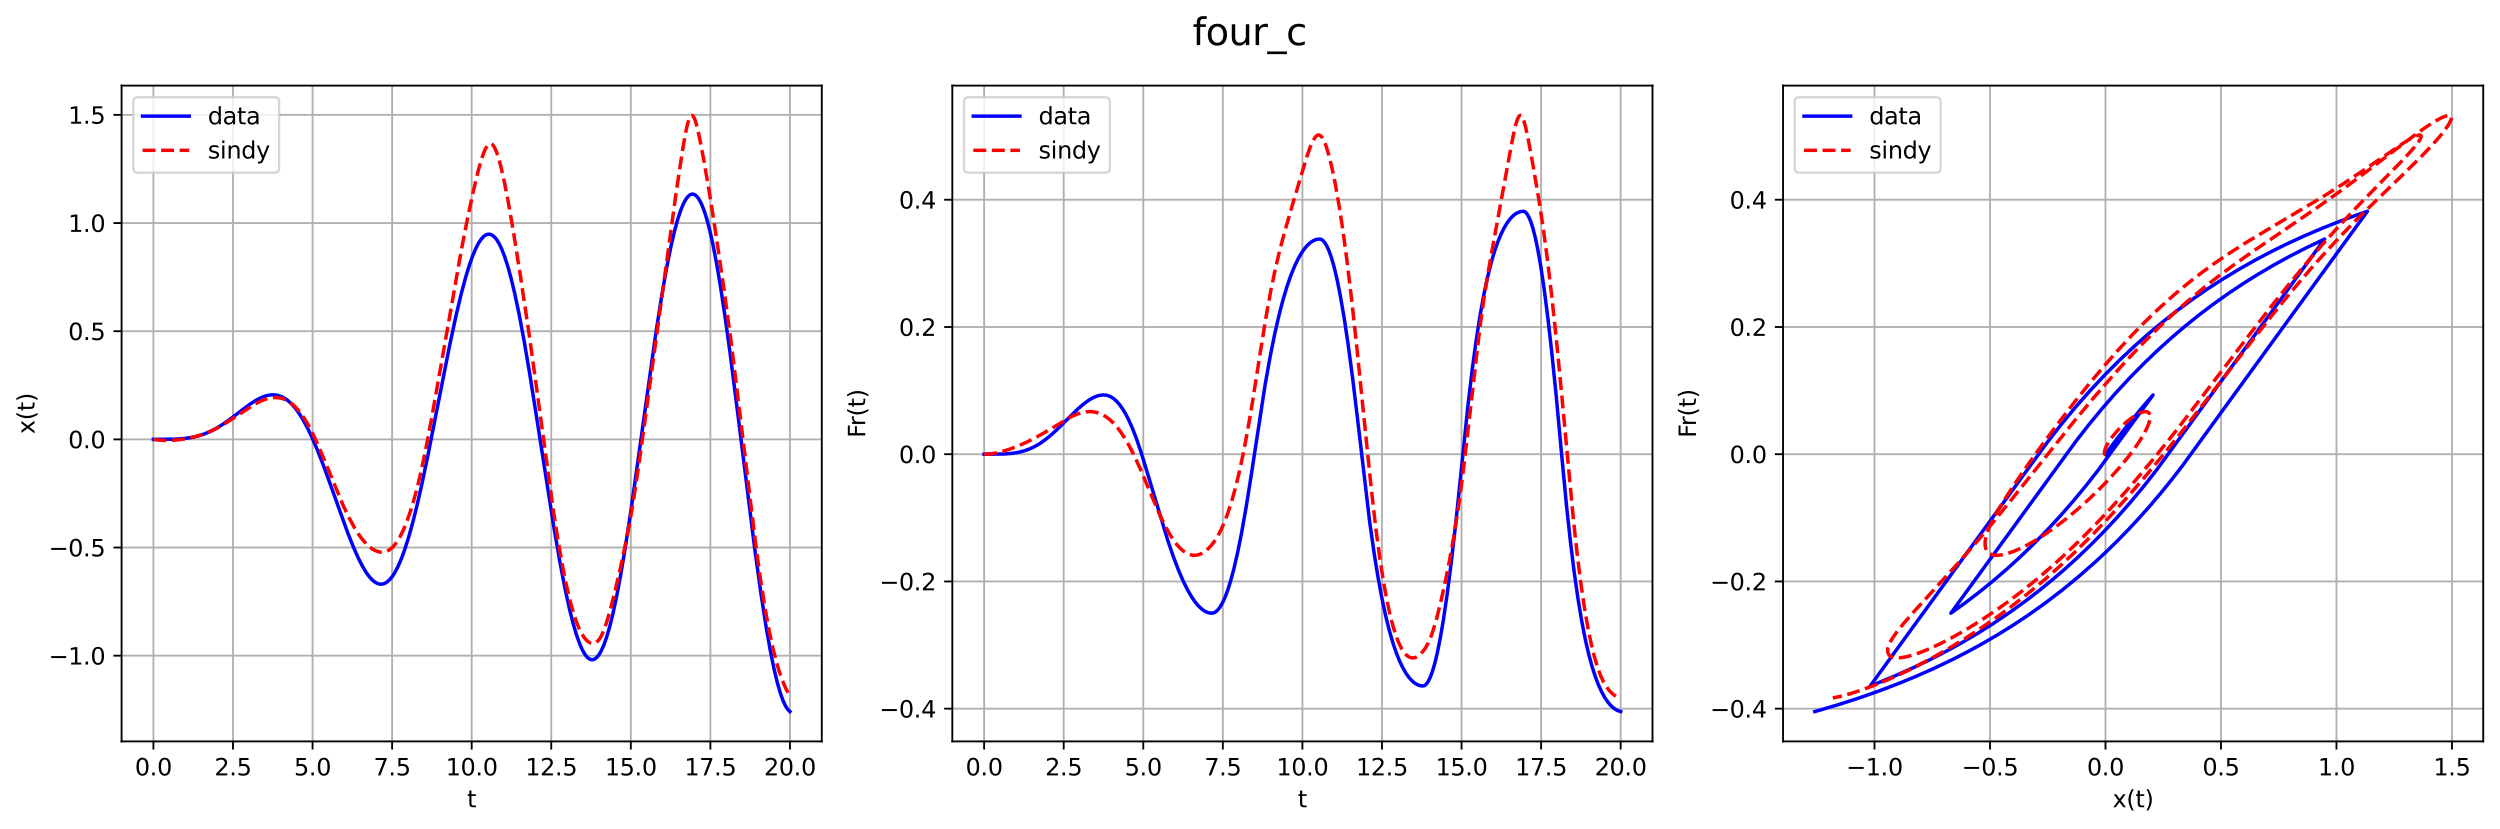 <?xml version="1.0" encoding="utf-8" standalone="no"?>
<!DOCTYPE svg PUBLIC "-//W3C//DTD SVG 1.1//EN"
  "http://www.w3.org/Graphics/SVG/1.1/DTD/svg11.dtd">
<svg xmlns:xlink="http://www.w3.org/1999/xlink" width="1072.471pt" height="355.596pt" viewBox="0 0 1072.471 355.596" xmlns="http://www.w3.org/2000/svg" version="1.1">
 <defs>
  <style type="text/css">*{stroke-linejoin: round; stroke-linecap: butt}</style>
 </defs>
 <g id="figure_1">
  <g id="patch_1">
   <path d="M 0 355.596 
L 1072.471 355.596 
L 1072.471 0 
L 0 0 
z
" style="fill: #ffffff"/>
  </g>
  <g id="axes_1">
   <g id="patch_2">
    <path d="M 52.161 318.04 
L 352.531 318.04 
L 352.531 36.72 
L 52.161 36.72 
z
" style="fill: #ffffff"/>
   </g>
   <g id="matplotlib.axis_1">
    <g id="xtick_1">
     <g id="line2d_1">
      <path d="M 65.814 318.04 
L 65.814 36.72 
" clip-path="url(#p0a507fe7db)" style="fill: none; stroke: #b0b0b0; stroke-width: 0.8; stroke-linecap: square"/>
     </g>
     <g id="line2d_2">
      <defs>
       <path id="md8ab8ceea0" d="M 0 0 
L 0 3.5 
" style="stroke: #000000; stroke-width: 0.8"/>
      </defs>
      <g>
       <use xlink:href="#md8ab8ceea0" x="65.814" y="318.04" style="stroke: #000000; stroke-width: 0.8"/>
      </g>
     </g>
     <g id="text_1">
      <!-- 0.0 -->
      <g transform="translate(57.863 332.638) scale(0.1 -0.1)">
       <defs>
        <path id="DejaVuSans-30" d="M 2034 4250 
Q 1547 4250 1301 3770 
Q 1056 3291 1056 2328 
Q 1056 1369 1301 889 
Q 1547 409 2034 409 
Q 2525 409 2770 889 
Q 3016 1369 3016 2328 
Q 3016 3291 2770 3770 
Q 2525 4250 2034 4250 
z
M 2034 4750 
Q 2819 4750 3233 4129 
Q 3647 3509 3647 2328 
Q 3647 1150 3233 529 
Q 2819 -91 2034 -91 
Q 1250 -91 836 529 
Q 422 1150 422 2328 
Q 422 3509 836 4129 
Q 1250 4750 2034 4750 
z
" transform="scale(0.016)"/>
        <path id="DejaVuSans-2e" d="M 684 794 
L 1344 794 
L 1344 0 
L 684 0 
L 684 794 
z
" transform="scale(0.016)"/>
       </defs>
       <use xlink:href="#DejaVuSans-30"/>
       <use xlink:href="#DejaVuSans-2e" x="63.623"/>
       <use xlink:href="#DejaVuSans-30" x="95.41"/>
      </g>
     </g>
    </g>
    <g id="xtick_2">
     <g id="line2d_3">
      <path d="M 99.947 318.04 
L 99.947 36.72 
" clip-path="url(#p0a507fe7db)" style="fill: none; stroke: #b0b0b0; stroke-width: 0.8; stroke-linecap: square"/>
     </g>
     <g id="line2d_4">
      <g>
       <use xlink:href="#md8ab8ceea0" x="99.947" y="318.04" style="stroke: #000000; stroke-width: 0.8"/>
      </g>
     </g>
     <g id="text_2">
      <!-- 2.5 -->
      <g transform="translate(91.996 332.638) scale(0.1 -0.1)">
       <defs>
        <path id="DejaVuSans-32" d="M 1228 531 
L 3431 531 
L 3431 0 
L 469 0 
L 469 531 
Q 828 903 1448 1529 
Q 2069 2156 2228 2338 
Q 2531 2678 2651 2914 
Q 2772 3150 2772 3378 
Q 2772 3750 2511 3984 
Q 2250 4219 1831 4219 
Q 1534 4219 1204 4116 
Q 875 4013 500 3803 
L 500 4441 
Q 881 4594 1212 4672 
Q 1544 4750 1819 4750 
Q 2544 4750 2975 4387 
Q 3406 4025 3406 3419 
Q 3406 3131 3298 2873 
Q 3191 2616 2906 2266 
Q 2828 2175 2409 1742 
Q 1991 1309 1228 531 
z
" transform="scale(0.016)"/>
        <path id="DejaVuSans-35" d="M 691 4666 
L 3169 4666 
L 3169 4134 
L 1269 4134 
L 1269 2991 
Q 1406 3038 1543 3061 
Q 1681 3084 1819 3084 
Q 2600 3084 3056 2656 
Q 3513 2228 3513 1497 
Q 3513 744 3044 326 
Q 2575 -91 1722 -91 
Q 1428 -91 1123 -41 
Q 819 9 494 109 
L 494 744 
Q 775 591 1075 516 
Q 1375 441 1709 441 
Q 2250 441 2565 725 
Q 2881 1009 2881 1497 
Q 2881 1984 2565 2268 
Q 2250 2553 1709 2553 
Q 1456 2553 1204 2497 
Q 953 2441 691 2322 
L 691 4666 
z
" transform="scale(0.016)"/>
       </defs>
       <use xlink:href="#DejaVuSans-32"/>
       <use xlink:href="#DejaVuSans-2e" x="63.623"/>
       <use xlink:href="#DejaVuSans-35" x="95.41"/>
      </g>
     </g>
    </g>
    <g id="xtick_3">
     <g id="line2d_5">
      <path d="M 134.08 318.04 
L 134.08 36.72 
" clip-path="url(#p0a507fe7db)" style="fill: none; stroke: #b0b0b0; stroke-width: 0.8; stroke-linecap: square"/>
     </g>
     <g id="line2d_6">
      <g>
       <use xlink:href="#md8ab8ceea0" x="134.08" y="318.04" style="stroke: #000000; stroke-width: 0.8"/>
      </g>
     </g>
     <g id="text_3">
      <!-- 5.0 -->
      <g transform="translate(126.128 332.638) scale(0.1 -0.1)">
       <use xlink:href="#DejaVuSans-35"/>
       <use xlink:href="#DejaVuSans-2e" x="63.623"/>
       <use xlink:href="#DejaVuSans-30" x="95.41"/>
      </g>
     </g>
    </g>
    <g id="xtick_4">
     <g id="line2d_7">
      <path d="M 168.213 318.04 
L 168.213 36.72 
" clip-path="url(#p0a507fe7db)" style="fill: none; stroke: #b0b0b0; stroke-width: 0.8; stroke-linecap: square"/>
     </g>
     <g id="line2d_8">
      <g>
       <use xlink:href="#md8ab8ceea0" x="168.213" y="318.04" style="stroke: #000000; stroke-width: 0.8"/>
      </g>
     </g>
     <g id="text_4">
      <!-- 7.5 -->
      <g transform="translate(160.261 332.638) scale(0.1 -0.1)">
       <defs>
        <path id="DejaVuSans-37" d="M 525 4666 
L 3525 4666 
L 3525 4397 
L 1831 0 
L 1172 0 
L 2766 4134 
L 525 4134 
L 525 4666 
z
" transform="scale(0.016)"/>
       </defs>
       <use xlink:href="#DejaVuSans-37"/>
       <use xlink:href="#DejaVuSans-2e" x="63.623"/>
       <use xlink:href="#DejaVuSans-35" x="95.41"/>
      </g>
     </g>
    </g>
    <g id="xtick_5">
     <g id="line2d_9">
      <path d="M 202.346 318.04 
L 202.346 36.72 
" clip-path="url(#p0a507fe7db)" style="fill: none; stroke: #b0b0b0; stroke-width: 0.8; stroke-linecap: square"/>
     </g>
     <g id="line2d_10">
      <g>
       <use xlink:href="#md8ab8ceea0" x="202.346" y="318.04" style="stroke: #000000; stroke-width: 0.8"/>
      </g>
     </g>
     <g id="text_5">
      <!-- 10.0 -->
      <g transform="translate(191.213 332.638) scale(0.1 -0.1)">
       <defs>
        <path id="DejaVuSans-31" d="M 794 531 
L 1825 531 
L 1825 4091 
L 703 3866 
L 703 4441 
L 1819 4666 
L 2450 4666 
L 2450 531 
L 3481 531 
L 3481 0 
L 794 0 
L 794 531 
z
" transform="scale(0.016)"/>
       </defs>
       <use xlink:href="#DejaVuSans-31"/>
       <use xlink:href="#DejaVuSans-30" x="63.623"/>
       <use xlink:href="#DejaVuSans-2e" x="127.246"/>
       <use xlink:href="#DejaVuSans-30" x="159.033"/>
      </g>
     </g>
    </g>
    <g id="xtick_6">
     <g id="line2d_11">
      <path d="M 236.479 318.04 
L 236.479 36.72 
" clip-path="url(#p0a507fe7db)" style="fill: none; stroke: #b0b0b0; stroke-width: 0.8; stroke-linecap: square"/>
     </g>
     <g id="line2d_12">
      <g>
       <use xlink:href="#md8ab8ceea0" x="236.479" y="318.04" style="stroke: #000000; stroke-width: 0.8"/>
      </g>
     </g>
     <g id="text_6">
      <!-- 12.5 -->
      <g transform="translate(225.346 332.638) scale(0.1 -0.1)">
       <use xlink:href="#DejaVuSans-31"/>
       <use xlink:href="#DejaVuSans-32" x="63.623"/>
       <use xlink:href="#DejaVuSans-2e" x="127.246"/>
       <use xlink:href="#DejaVuSans-35" x="159.033"/>
      </g>
     </g>
    </g>
    <g id="xtick_7">
     <g id="line2d_13">
      <path d="M 270.612 318.04 
L 270.612 36.72 
" clip-path="url(#p0a507fe7db)" style="fill: none; stroke: #b0b0b0; stroke-width: 0.8; stroke-linecap: square"/>
     </g>
     <g id="line2d_14">
      <g>
       <use xlink:href="#md8ab8ceea0" x="270.612" y="318.04" style="stroke: #000000; stroke-width: 0.8"/>
      </g>
     </g>
     <g id="text_7">
      <!-- 15.0 -->
      <g transform="translate(259.479 332.638) scale(0.1 -0.1)">
       <use xlink:href="#DejaVuSans-31"/>
       <use xlink:href="#DejaVuSans-35" x="63.623"/>
       <use xlink:href="#DejaVuSans-2e" x="127.246"/>
       <use xlink:href="#DejaVuSans-30" x="159.033"/>
      </g>
     </g>
    </g>
    <g id="xtick_8">
     <g id="line2d_15">
      <path d="M 304.745 318.04 
L 304.745 36.72 
" clip-path="url(#p0a507fe7db)" style="fill: none; stroke: #b0b0b0; stroke-width: 0.8; stroke-linecap: square"/>
     </g>
     <g id="line2d_16">
      <g>
       <use xlink:href="#md8ab8ceea0" x="304.745" y="318.04" style="stroke: #000000; stroke-width: 0.8"/>
      </g>
     </g>
     <g id="text_8">
      <!-- 17.5 -->
      <g transform="translate(293.612 332.638) scale(0.1 -0.1)">
       <use xlink:href="#DejaVuSans-31"/>
       <use xlink:href="#DejaVuSans-37" x="63.623"/>
       <use xlink:href="#DejaVuSans-2e" x="127.246"/>
       <use xlink:href="#DejaVuSans-35" x="159.033"/>
      </g>
     </g>
    </g>
    <g id="xtick_9">
     <g id="line2d_17">
      <path d="M 338.878 318.04 
L 338.878 36.72 
" clip-path="url(#p0a507fe7db)" style="fill: none; stroke: #b0b0b0; stroke-width: 0.8; stroke-linecap: square"/>
     </g>
     <g id="line2d_18">
      <g>
       <use xlink:href="#md8ab8ceea0" x="338.878" y="318.04" style="stroke: #000000; stroke-width: 0.8"/>
      </g>
     </g>
     <g id="text_9">
      <!-- 20.0 -->
      <g transform="translate(327.745 332.638) scale(0.1 -0.1)">
       <use xlink:href="#DejaVuSans-32"/>
       <use xlink:href="#DejaVuSans-30" x="63.623"/>
       <use xlink:href="#DejaVuSans-2e" x="127.246"/>
       <use xlink:href="#DejaVuSans-30" x="159.033"/>
      </g>
     </g>
    </g>
    <g id="text_10">
     <!-- t -->
     <g transform="translate(200.386 346.317) scale(0.1 -0.1)">
      <defs>
       <path id="DejaVuSans-74" d="M 1172 4494 
L 1172 3500 
L 2356 3500 
L 2356 3053 
L 1172 3053 
L 1172 1153 
Q 1172 725 1289 603 
Q 1406 481 1766 481 
L 2356 481 
L 2356 0 
L 1766 0 
Q 1100 0 847 248 
Q 594 497 594 1153 
L 594 3053 
L 172 3053 
L 172 3500 
L 594 3500 
L 594 4494 
L 1172 4494 
z
" transform="scale(0.016)"/>
      </defs>
      <use xlink:href="#DejaVuSans-74"/>
     </g>
    </g>
   </g>
   <g id="matplotlib.axis_2">
    <g id="ytick_1">
     <g id="line2d_19">
      <path d="M 52.161 281.287 
L 352.531 281.287 
" clip-path="url(#p0a507fe7db)" style="fill: none; stroke: #b0b0b0; stroke-width: 0.8; stroke-linecap: square"/>
     </g>
     <g id="line2d_20">
      <defs>
       <path id="m04ced31f0f" d="M 0 0 
L -3.5 0 
" style="stroke: #000000; stroke-width: 0.8"/>
      </defs>
      <g>
       <use xlink:href="#m04ced31f0f" x="52.161" y="281.287" style="stroke: #000000; stroke-width: 0.8"/>
      </g>
     </g>
     <g id="text_11">
      <!-- −1.0 -->
      <g transform="translate(20.878 285.086) scale(0.1 -0.1)">
       <defs>
        <path id="DejaVuSans-2212" d="M 678 2272 
L 4684 2272 
L 4684 1741 
L 678 1741 
L 678 2272 
z
" transform="scale(0.016)"/>
       </defs>
       <use xlink:href="#DejaVuSans-2212"/>
       <use xlink:href="#DejaVuSans-31" x="83.789"/>
       <use xlink:href="#DejaVuSans-2e" x="147.412"/>
       <use xlink:href="#DejaVuSans-30" x="179.199"/>
      </g>
     </g>
    </g>
    <g id="ytick_2">
     <g id="line2d_21">
      <path d="M 52.161 234.885 
L 352.531 234.885 
" clip-path="url(#p0a507fe7db)" style="fill: none; stroke: #b0b0b0; stroke-width: 0.8; stroke-linecap: square"/>
     </g>
     <g id="line2d_22">
      <g>
       <use xlink:href="#m04ced31f0f" x="52.161" y="234.885" style="stroke: #000000; stroke-width: 0.8"/>
      </g>
     </g>
     <g id="text_12">
      <!-- −0.5 -->
      <g transform="translate(20.878 238.684) scale(0.1 -0.1)">
       <use xlink:href="#DejaVuSans-2212"/>
       <use xlink:href="#DejaVuSans-30" x="83.789"/>
       <use xlink:href="#DejaVuSans-2e" x="147.412"/>
       <use xlink:href="#DejaVuSans-35" x="179.199"/>
      </g>
     </g>
    </g>
    <g id="ytick_3">
     <g id="line2d_23">
      <path d="M 52.161 188.483 
L 352.531 188.483 
" clip-path="url(#p0a507fe7db)" style="fill: none; stroke: #b0b0b0; stroke-width: 0.8; stroke-linecap: square"/>
     </g>
     <g id="line2d_24">
      <g>
       <use xlink:href="#m04ced31f0f" x="52.161" y="188.483" style="stroke: #000000; stroke-width: 0.8"/>
      </g>
     </g>
     <g id="text_13">
      <!-- 0.0 -->
      <g transform="translate(29.258 192.283) scale(0.1 -0.1)">
       <use xlink:href="#DejaVuSans-30"/>
       <use xlink:href="#DejaVuSans-2e" x="63.623"/>
       <use xlink:href="#DejaVuSans-30" x="95.41"/>
      </g>
     </g>
    </g>
    <g id="ytick_4">
     <g id="line2d_25">
      <path d="M 52.161 142.082 
L 352.531 142.082 
" clip-path="url(#p0a507fe7db)" style="fill: none; stroke: #b0b0b0; stroke-width: 0.8; stroke-linecap: square"/>
     </g>
     <g id="line2d_26">
      <g>
       <use xlink:href="#m04ced31f0f" x="52.161" y="142.082" style="stroke: #000000; stroke-width: 0.8"/>
      </g>
     </g>
     <g id="text_14">
      <!-- 0.5 -->
      <g transform="translate(29.258 145.881) scale(0.1 -0.1)">
       <use xlink:href="#DejaVuSans-30"/>
       <use xlink:href="#DejaVuSans-2e" x="63.623"/>
       <use xlink:href="#DejaVuSans-35" x="95.41"/>
      </g>
     </g>
    </g>
    <g id="ytick_5">
     <g id="line2d_27">
      <path d="M 52.161 95.68 
L 352.531 95.68 
" clip-path="url(#p0a507fe7db)" style="fill: none; stroke: #b0b0b0; stroke-width: 0.8; stroke-linecap: square"/>
     </g>
     <g id="line2d_28">
      <g>
       <use xlink:href="#m04ced31f0f" x="52.161" y="95.68" style="stroke: #000000; stroke-width: 0.8"/>
      </g>
     </g>
     <g id="text_15">
      <!-- 1.0 -->
      <g transform="translate(29.258 99.48) scale(0.1 -0.1)">
       <use xlink:href="#DejaVuSans-31"/>
       <use xlink:href="#DejaVuSans-2e" x="63.623"/>
       <use xlink:href="#DejaVuSans-30" x="95.41"/>
      </g>
     </g>
    </g>
    <g id="ytick_6">
     <g id="line2d_29">
      <path d="M 52.161 49.279 
L 352.531 49.279 
" clip-path="url(#p0a507fe7db)" style="fill: none; stroke: #b0b0b0; stroke-width: 0.8; stroke-linecap: square"/>
     </g>
     <g id="line2d_30">
      <g>
       <use xlink:href="#m04ced31f0f" x="52.161" y="49.279" style="stroke: #000000; stroke-width: 0.8"/>
      </g>
     </g>
     <g id="text_16">
      <!-- 1.5 -->
      <g transform="translate(29.258 53.078) scale(0.1 -0.1)">
       <use xlink:href="#DejaVuSans-31"/>
       <use xlink:href="#DejaVuSans-2e" x="63.623"/>
       <use xlink:href="#DejaVuSans-35" x="95.41"/>
      </g>
     </g>
    </g>
    <g id="text_17">
     <!-- x(t) -->
     <g transform="translate(14.798 186.201) rotate(-90) scale(0.1 -0.1)">
      <defs>
       <path id="DejaVuSans-78" d="M 3513 3500 
L 2247 1797 
L 3578 0 
L 2900 0 
L 1881 1375 
L 863 0 
L 184 0 
L 1544 1831 
L 300 3500 
L 978 3500 
L 1906 2253 
L 2834 3500 
L 3513 3500 
z
" transform="scale(0.016)"/>
       <path id="DejaVuSans-28" d="M 1984 4856 
Q 1566 4138 1362 3434 
Q 1159 2731 1159 2009 
Q 1159 1288 1364 580 
Q 1569 -128 1984 -844 
L 1484 -844 
Q 1016 -109 783 600 
Q 550 1309 550 2009 
Q 550 2706 781 3412 
Q 1013 4119 1484 4856 
L 1984 4856 
z
" transform="scale(0.016)"/>
       <path id="DejaVuSans-29" d="M 513 4856 
L 1013 4856 
Q 1481 4119 1714 3412 
Q 1947 2706 1947 2009 
Q 1947 1309 1714 600 
Q 1481 -109 1013 -844 
L 513 -844 
Q 928 -128 1133 580 
Q 1338 1288 1338 2009 
Q 1338 2731 1133 3434 
Q 928 4138 513 4856 
z
" transform="scale(0.016)"/>
      </defs>
      <use xlink:href="#DejaVuSans-78"/>
      <use xlink:href="#DejaVuSans-28" x="59.18"/>
      <use xlink:href="#DejaVuSans-74" x="98.193"/>
      <use xlink:href="#DejaVuSans-29" x="137.402"/>
     </g>
    </g>
   </g>
   <g id="line2d_31">
    <path d="M 65.814 188.483 
L 75.381 188.378 
L 79.208 188.098 
L 82.214 187.658 
L 84.948 187.03 
L 87.408 186.247 
L 89.868 185.237 
L 92.328 183.996 
L 95.061 182.359 
L 98.068 180.292 
L 102.441 176.977 
L 107.361 173.302 
L 109.821 171.722 
L 112.008 170.583 
L 113.921 169.859 
L 115.561 169.482 
L 116.928 169.366 
L 118.295 169.448 
L 119.662 169.746 
L 121.028 170.273 
L 122.395 171.043 
L 123.762 172.065 
L 125.128 173.346 
L 126.768 175.233 
L 128.408 177.502 
L 130.048 180.149 
L 131.962 183.697 
L 133.875 187.708 
L 136.062 192.799 
L 138.795 199.791 
L 142.348 209.583 
L 149.182 228.596 
L 151.642 234.775 
L 153.829 239.671 
L 155.469 242.874 
L 157.109 245.602 
L 158.475 247.468 
L 159.842 248.929 
L 160.935 249.783 
L 162.029 250.343 
L 162.849 250.562 
L 163.669 250.601 
L 164.489 250.457 
L 165.309 250.126 
L 166.129 249.603 
L 167.222 248.605 
L 168.315 247.257 
L 169.409 245.558 
L 170.776 242.94 
L 172.142 239.781 
L 173.509 236.091 
L 175.149 230.991 
L 176.789 225.199 
L 178.702 217.645 
L 180.889 208.098 
L 183.622 195.095 
L 187.722 174.302 
L 192.916 148.06 
L 195.649 135.342 
L 197.836 126.134 
L 199.749 118.979 
L 201.389 113.629 
L 202.756 109.788 
L 204.123 106.555 
L 205.216 104.434 
L 206.309 102.747 
L 207.403 101.511 
L 208.223 100.89 
L 209.043 100.536 
L 209.863 100.454 
L 210.683 100.65 
L 211.503 101.125 
L 212.323 101.883 
L 213.143 102.923 
L 214.236 104.75 
L 215.329 107.076 
L 216.423 109.895 
L 217.789 114.093 
L 219.156 119.014 
L 220.796 125.82 
L 222.71 134.898 
L 224.896 146.58 
L 227.356 161.053 
L 230.91 183.538 
L 237.47 225.362 
L 240.203 241.168 
L 242.39 252.514 
L 244.303 261.258 
L 245.943 267.737 
L 247.31 272.347 
L 248.677 276.185 
L 249.77 278.671 
L 250.863 280.615 
L 251.683 281.706 
L 252.503 282.476 
L 253.323 282.919 
L 254.143 283.031 
L 254.69 282.92 
L 255.51 282.471 
L 256.33 281.685 
L 257.15 280.559 
L 257.97 279.095 
L 259.063 276.624 
L 260.157 273.566 
L 261.523 268.944 
L 262.89 263.467 
L 264.53 255.836 
L 266.17 247.148 
L 268.083 235.837 
L 270.544 219.785 
L 273.824 196.627 
L 281.204 143.925 
L 283.664 128.158 
L 285.85 115.596 
L 287.764 105.988 
L 289.404 98.93 
L 290.77 93.963 
L 292.137 89.886 
L 293.23 87.298 
L 294.324 85.333 
L 295.144 84.278 
L 295.964 83.591 
L 296.784 83.277 
L 297.331 83.277 
L 297.877 83.446 
L 298.424 83.785 
L 299.244 84.613 
L 300.064 85.825 
L 300.884 87.418 
L 301.977 90.131 
L 303.071 93.506 
L 304.437 98.631 
L 305.804 104.72 
L 307.444 113.222 
L 309.084 122.915 
L 310.997 135.543 
L 313.457 153.466 
L 316.737 179.306 
L 323.844 235.992 
L 326.304 253.735 
L 328.491 267.935 
L 330.404 278.855 
L 332.044 286.926 
L 333.411 292.65 
L 334.778 297.396 
L 335.871 300.451 
L 336.964 302.82 
L 337.784 304.134 
L 338.604 305.042 
L 338.878 305.253 
L 338.878 305.253 
" clip-path="url(#p0a507fe7db)" style="fill: none; stroke: #0000ff; stroke-width: 1.5; stroke-linecap: square"/>
   </g>
   <g id="line2d_32">
    <path d="M 65.814 188.483 
L 68.274 188.815 
L 71.008 188.952 
L 74.014 188.879 
L 77.294 188.575 
L 80.574 188.055 
L 83.854 187.303 
L 86.861 186.383 
L 89.868 185.215 
L 92.874 183.784 
L 95.881 182.1 
L 99.435 179.842 
L 109.275 173.378 
L 111.735 172.122 
L 113.921 171.268 
L 115.835 170.773 
L 117.475 170.566 
L 119.115 170.59 
L 120.482 170.81 
L 121.848 171.231 
L 123.215 171.87 
L 124.582 172.74 
L 125.948 173.854 
L 127.315 175.221 
L 128.955 177.204 
L 130.595 179.566 
L 132.235 182.305 
L 134.148 185.961 
L 136.335 190.677 
L 139.068 197.145 
L 147.269 216.951 
L 149.729 222.101 
L 151.915 226.135 
L 153.829 229.189 
L 155.469 231.427 
L 157.109 233.3 
L 158.475 234.571 
L 159.842 235.571 
L 161.209 236.294 
L 162.575 236.733 
L 163.669 236.876 
L 164.762 236.818 
L 165.855 236.525 
L 166.949 235.967 
L 168.042 235.121 
L 169.135 233.973 
L 170.229 232.515 
L 171.596 230.249 
L 172.962 227.488 
L 174.329 224.227 
L 175.696 220.454 
L 177.336 215.226 
L 178.976 209.194 
L 180.616 202.329 
L 182.529 193.282 
L 184.989 180.35 
L 188.816 158.813 
L 197.836 107.703 
L 200.569 93.657 
L 203.029 82.124 
L 204.943 74.095 
L 206.309 69.122 
L 207.403 65.831 
L 208.223 63.897 
L 209.043 62.518 
L 209.589 61.941 
L 210.136 61.653 
L 210.683 61.67 
L 211.229 62.003 
L 211.776 62.652 
L 212.323 63.607 
L 213.143 65.575 
L 213.963 68.114 
L 215.056 72.245 
L 216.423 78.369 
L 218.063 86.813 
L 220.25 99.464 
L 223.256 118.429 
L 226.81 142.126 
L 229.543 161.734 
L 237.196 217.759 
L 239.383 231.775 
L 241.296 242.701 
L 242.936 250.888 
L 244.577 257.89 
L 245.943 262.8 
L 247.31 266.882 
L 248.403 269.569 
L 249.497 271.762 
L 250.59 273.48 
L 251.683 274.741 
L 252.503 275.4 
L 253.323 275.82 
L 254.143 276.01 
L 254.963 275.955 
L 255.783 275.59 
L 256.603 274.859 
L 257.423 273.734 
L 258.243 272.207 
L 259.337 269.573 
L 260.43 266.334 
L 261.797 261.605 
L 263.71 254.11 
L 266.17 243.547 
L 268.357 233.307 
L 270.27 223.286 
L 271.91 213.567 
L 273.824 200.903 
L 276.83 179.268 
L 289.95 83.404 
L 292.684 65.167 
L 294.05 57.262 
L 294.871 53.483 
L 295.691 50.833 
L 296.237 49.837 
L 296.511 49.588 
L 296.784 49.507 
L 297.057 49.59 
L 297.331 49.831 
L 297.877 50.762 
L 298.424 52.234 
L 299.244 55.251 
L 300.337 60.296 
L 301.977 69.008 
L 304.437 83.391 
L 307.171 100.838 
L 310.724 125.125 
L 313.457 145.238 
L 315.917 165.123 
L 324.118 233.025 
L 326.304 248.862 
L 328.218 261.056 
L 329.858 270.074 
L 331.498 277.761 
L 332.864 283.211 
L 334.231 287.865 
L 335.598 291.791 
L 336.964 295.035 
L 338.058 297.156 
L 338.604 298.057 
L 338.878 298.057 
L 338.878 298.057 
" clip-path="url(#p0a507fe7db)" style="fill: none; stroke-dasharray: 5.55,2.4; stroke-dashoffset: 0; stroke: #ff0000; stroke-width: 1.5"/>
   </g>
   <g id="patch_3">
    <path d="M 52.161 318.04 
L 52.161 36.72 
" style="fill: none; stroke: #000000; stroke-width: 0.8; stroke-linejoin: miter; stroke-linecap: square"/>
   </g>
   <g id="patch_4">
    <path d="M 352.531 318.04 
L 352.531 36.72 
" style="fill: none; stroke: #000000; stroke-width: 0.8; stroke-linejoin: miter; stroke-linecap: square"/>
   </g>
   <g id="patch_5">
    <path d="M 52.161 318.04 
L 352.531 318.04 
" style="fill: none; stroke: #000000; stroke-width: 0.8; stroke-linejoin: miter; stroke-linecap: square"/>
   </g>
   <g id="patch_6">
    <path d="M 52.161 36.72 
L 352.531 36.72 
" style="fill: none; stroke: #000000; stroke-width: 0.8; stroke-linejoin: miter; stroke-linecap: square"/>
   </g>
   <g id="legend_1">
    <g id="patch_7">
     <path d="M 59.161 74.076 
L 117.753 74.076 
Q 119.753 74.076 119.753 72.076 
L 119.753 43.72 
Q 119.753 41.72 117.753 41.72 
L 59.161 41.72 
Q 57.161 41.72 57.161 43.72 
L 57.161 72.076 
Q 57.161 74.076 59.161 74.076 
z
" style="fill: #ffffff; opacity: 0.8; stroke: #cccccc; stroke-linejoin: miter"/>
    </g>
    <g id="line2d_33">
     <path d="M 61.161 49.818 
L 71.161 49.818 
L 81.161 49.818 
" style="fill: none; stroke: #0000ff; stroke-width: 1.5; stroke-linecap: square"/>
    </g>
    <g id="text_18">
     <!-- data -->
     <g transform="translate(89.161 53.318) scale(0.1 -0.1)">
      <defs>
       <path id="DejaVuSans-64" d="M 2906 2969 
L 2906 4863 
L 3481 4863 
L 3481 0 
L 2906 0 
L 2906 525 
Q 2725 213 2448 61 
Q 2172 -91 1784 -91 
Q 1150 -91 751 415 
Q 353 922 353 1747 
Q 353 2572 751 3078 
Q 1150 3584 1784 3584 
Q 2172 3584 2448 3432 
Q 2725 3281 2906 2969 
z
M 947 1747 
Q 947 1113 1208 752 
Q 1469 391 1925 391 
Q 2381 391 2643 752 
Q 2906 1113 2906 1747 
Q 2906 2381 2643 2742 
Q 2381 3103 1925 3103 
Q 1469 3103 1208 2742 
Q 947 2381 947 1747 
z
" transform="scale(0.016)"/>
       <path id="DejaVuSans-61" d="M 2194 1759 
Q 1497 1759 1228 1600 
Q 959 1441 959 1056 
Q 959 750 1161 570 
Q 1363 391 1709 391 
Q 2188 391 2477 730 
Q 2766 1069 2766 1631 
L 2766 1759 
L 2194 1759 
z
M 3341 1997 
L 3341 0 
L 2766 0 
L 2766 531 
Q 2569 213 2275 61 
Q 1981 -91 1556 -91 
Q 1019 -91 701 211 
Q 384 513 384 1019 
Q 384 1609 779 1909 
Q 1175 2209 1959 2209 
L 2766 2209 
L 2766 2266 
Q 2766 2663 2505 2880 
Q 2244 3097 1772 3097 
Q 1472 3097 1187 3025 
Q 903 2953 641 2809 
L 641 3341 
Q 956 3463 1253 3523 
Q 1550 3584 1831 3584 
Q 2591 3584 2966 3190 
Q 3341 2797 3341 1997 
z
" transform="scale(0.016)"/>
      </defs>
      <use xlink:href="#DejaVuSans-64"/>
      <use xlink:href="#DejaVuSans-61" x="63.477"/>
      <use xlink:href="#DejaVuSans-74" x="124.756"/>
      <use xlink:href="#DejaVuSans-61" x="163.965"/>
     </g>
    </g>
    <g id="line2d_34">
     <path d="M 61.161 64.497 
L 71.161 64.497 
L 81.161 64.497 
" style="fill: none; stroke-dasharray: 5.55,2.4; stroke-dashoffset: 0; stroke: #ff0000; stroke-width: 1.5"/>
    </g>
    <g id="text_19">
     <!-- sindy -->
     <g transform="translate(89.161 67.997) scale(0.1 -0.1)">
      <defs>
       <path id="DejaVuSans-73" d="M 2834 3397 
L 2834 2853 
Q 2591 2978 2328 3040 
Q 2066 3103 1784 3103 
Q 1356 3103 1142 2972 
Q 928 2841 928 2578 
Q 928 2378 1081 2264 
Q 1234 2150 1697 2047 
L 1894 2003 
Q 2506 1872 2764 1633 
Q 3022 1394 3022 966 
Q 3022 478 2636 193 
Q 2250 -91 1575 -91 
Q 1294 -91 989 -36 
Q 684 19 347 128 
L 347 722 
Q 666 556 975 473 
Q 1284 391 1588 391 
Q 1994 391 2212 530 
Q 2431 669 2431 922 
Q 2431 1156 2273 1281 
Q 2116 1406 1581 1522 
L 1381 1569 
Q 847 1681 609 1914 
Q 372 2147 372 2553 
Q 372 3047 722 3315 
Q 1072 3584 1716 3584 
Q 2034 3584 2315 3537 
Q 2597 3491 2834 3397 
z
" transform="scale(0.016)"/>
       <path id="DejaVuSans-69" d="M 603 3500 
L 1178 3500 
L 1178 0 
L 603 0 
L 603 3500 
z
M 603 4863 
L 1178 4863 
L 1178 4134 
L 603 4134 
L 603 4863 
z
" transform="scale(0.016)"/>
       <path id="DejaVuSans-6e" d="M 3513 2113 
L 3513 0 
L 2938 0 
L 2938 2094 
Q 2938 2591 2744 2837 
Q 2550 3084 2163 3084 
Q 1697 3084 1428 2787 
Q 1159 2491 1159 1978 
L 1159 0 
L 581 0 
L 581 3500 
L 1159 3500 
L 1159 2956 
Q 1366 3272 1645 3428 
Q 1925 3584 2291 3584 
Q 2894 3584 3203 3211 
Q 3513 2838 3513 2113 
z
" transform="scale(0.016)"/>
       <path id="DejaVuSans-79" d="M 2059 -325 
Q 1816 -950 1584 -1140 
Q 1353 -1331 966 -1331 
L 506 -1331 
L 506 -850 
L 844 -850 
Q 1081 -850 1212 -737 
Q 1344 -625 1503 -206 
L 1606 56 
L 191 3500 
L 800 3500 
L 1894 763 
L 2988 3500 
L 3597 3500 
L 2059 -325 
z
" transform="scale(0.016)"/>
      </defs>
      <use xlink:href="#DejaVuSans-73"/>
      <use xlink:href="#DejaVuSans-69" x="52.1"/>
      <use xlink:href="#DejaVuSans-6e" x="79.883"/>
      <use xlink:href="#DejaVuSans-64" x="143.262"/>
      <use xlink:href="#DejaVuSans-79" x="206.738"/>
     </g>
    </g>
   </g>
  </g>
  <g id="axes_2">
   <g id="patch_8">
    <path d="M 408.531 318.04 
L 708.901 318.04 
L 708.901 36.72 
L 408.531 36.72 
z
" style="fill: #ffffff"/>
   </g>
   <g id="matplotlib.axis_3">
    <g id="xtick_10">
     <g id="line2d_35">
      <path d="M 422.184 318.04 
L 422.184 36.72 
" clip-path="url(#p09ae0dcd77)" style="fill: none; stroke: #b0b0b0; stroke-width: 0.8; stroke-linecap: square"/>
     </g>
     <g id="line2d_36">
      <g>
       <use xlink:href="#md8ab8ceea0" x="422.184" y="318.04" style="stroke: #000000; stroke-width: 0.8"/>
      </g>
     </g>
     <g id="text_20">
      <!-- 0.0 -->
      <g transform="translate(414.233 332.638) scale(0.1 -0.1)">
       <use xlink:href="#DejaVuSans-30"/>
       <use xlink:href="#DejaVuSans-2e" x="63.623"/>
       <use xlink:href="#DejaVuSans-30" x="95.41"/>
      </g>
     </g>
    </g>
    <g id="xtick_11">
     <g id="line2d_37">
      <path d="M 456.317 318.04 
L 456.317 36.72 
" clip-path="url(#p09ae0dcd77)" style="fill: none; stroke: #b0b0b0; stroke-width: 0.8; stroke-linecap: square"/>
     </g>
     <g id="line2d_38">
      <g>
       <use xlink:href="#md8ab8ceea0" x="456.317" y="318.04" style="stroke: #000000; stroke-width: 0.8"/>
      </g>
     </g>
     <g id="text_21">
      <!-- 2.5 -->
      <g transform="translate(448.366 332.638) scale(0.1 -0.1)">
       <use xlink:href="#DejaVuSans-32"/>
       <use xlink:href="#DejaVuSans-2e" x="63.623"/>
       <use xlink:href="#DejaVuSans-35" x="95.41"/>
      </g>
     </g>
    </g>
    <g id="xtick_12">
     <g id="line2d_39">
      <path d="M 490.45 318.04 
L 490.45 36.72 
" clip-path="url(#p09ae0dcd77)" style="fill: none; stroke: #b0b0b0; stroke-width: 0.8; stroke-linecap: square"/>
     </g>
     <g id="line2d_40">
      <g>
       <use xlink:href="#md8ab8ceea0" x="490.45" y="318.04" style="stroke: #000000; stroke-width: 0.8"/>
      </g>
     </g>
     <g id="text_22">
      <!-- 5.0 -->
      <g transform="translate(482.498 332.638) scale(0.1 -0.1)">
       <use xlink:href="#DejaVuSans-35"/>
       <use xlink:href="#DejaVuSans-2e" x="63.623"/>
       <use xlink:href="#DejaVuSans-30" x="95.41"/>
      </g>
     </g>
    </g>
    <g id="xtick_13">
     <g id="line2d_41">
      <path d="M 524.583 318.04 
L 524.583 36.72 
" clip-path="url(#p09ae0dcd77)" style="fill: none; stroke: #b0b0b0; stroke-width: 0.8; stroke-linecap: square"/>
     </g>
     <g id="line2d_42">
      <g>
       <use xlink:href="#md8ab8ceea0" x="524.583" y="318.04" style="stroke: #000000; stroke-width: 0.8"/>
      </g>
     </g>
     <g id="text_23">
      <!-- 7.5 -->
      <g transform="translate(516.631 332.638) scale(0.1 -0.1)">
       <use xlink:href="#DejaVuSans-37"/>
       <use xlink:href="#DejaVuSans-2e" x="63.623"/>
       <use xlink:href="#DejaVuSans-35" x="95.41"/>
      </g>
     </g>
    </g>
    <g id="xtick_14">
     <g id="line2d_43">
      <path d="M 558.716 318.04 
L 558.716 36.72 
" clip-path="url(#p09ae0dcd77)" style="fill: none; stroke: #b0b0b0; stroke-width: 0.8; stroke-linecap: square"/>
     </g>
     <g id="line2d_44">
      <g>
       <use xlink:href="#md8ab8ceea0" x="558.716" y="318.04" style="stroke: #000000; stroke-width: 0.8"/>
      </g>
     </g>
     <g id="text_24">
      <!-- 10.0 -->
      <g transform="translate(547.583 332.638) scale(0.1 -0.1)">
       <use xlink:href="#DejaVuSans-31"/>
       <use xlink:href="#DejaVuSans-30" x="63.623"/>
       <use xlink:href="#DejaVuSans-2e" x="127.246"/>
       <use xlink:href="#DejaVuSans-30" x="159.033"/>
      </g>
     </g>
    </g>
    <g id="xtick_15">
     <g id="line2d_45">
      <path d="M 592.849 318.04 
L 592.849 36.72 
" clip-path="url(#p09ae0dcd77)" style="fill: none; stroke: #b0b0b0; stroke-width: 0.8; stroke-linecap: square"/>
     </g>
     <g id="line2d_46">
      <g>
       <use xlink:href="#md8ab8ceea0" x="592.849" y="318.04" style="stroke: #000000; stroke-width: 0.8"/>
      </g>
     </g>
     <g id="text_25">
      <!-- 12.5 -->
      <g transform="translate(581.716 332.638) scale(0.1 -0.1)">
       <use xlink:href="#DejaVuSans-31"/>
       <use xlink:href="#DejaVuSans-32" x="63.623"/>
       <use xlink:href="#DejaVuSans-2e" x="127.246"/>
       <use xlink:href="#DejaVuSans-35" x="159.033"/>
      </g>
     </g>
    </g>
    <g id="xtick_16">
     <g id="line2d_47">
      <path d="M 626.982 318.04 
L 626.982 36.72 
" clip-path="url(#p09ae0dcd77)" style="fill: none; stroke: #b0b0b0; stroke-width: 0.8; stroke-linecap: square"/>
     </g>
     <g id="line2d_48">
      <g>
       <use xlink:href="#md8ab8ceea0" x="626.982" y="318.04" style="stroke: #000000; stroke-width: 0.8"/>
      </g>
     </g>
     <g id="text_26">
      <!-- 15.0 -->
      <g transform="translate(615.849 332.638) scale(0.1 -0.1)">
       <use xlink:href="#DejaVuSans-31"/>
       <use xlink:href="#DejaVuSans-35" x="63.623"/>
       <use xlink:href="#DejaVuSans-2e" x="127.246"/>
       <use xlink:href="#DejaVuSans-30" x="159.033"/>
      </g>
     </g>
    </g>
    <g id="xtick_17">
     <g id="line2d_49">
      <path d="M 661.115 318.04 
L 661.115 36.72 
" clip-path="url(#p09ae0dcd77)" style="fill: none; stroke: #b0b0b0; stroke-width: 0.8; stroke-linecap: square"/>
     </g>
     <g id="line2d_50">
      <g>
       <use xlink:href="#md8ab8ceea0" x="661.115" y="318.04" style="stroke: #000000; stroke-width: 0.8"/>
      </g>
     </g>
     <g id="text_27">
      <!-- 17.5 -->
      <g transform="translate(649.982 332.638) scale(0.1 -0.1)">
       <use xlink:href="#DejaVuSans-31"/>
       <use xlink:href="#DejaVuSans-37" x="63.623"/>
       <use xlink:href="#DejaVuSans-2e" x="127.246"/>
       <use xlink:href="#DejaVuSans-35" x="159.033"/>
      </g>
     </g>
    </g>
    <g id="xtick_18">
     <g id="line2d_51">
      <path d="M 695.248 318.04 
L 695.248 36.72 
" clip-path="url(#p09ae0dcd77)" style="fill: none; stroke: #b0b0b0; stroke-width: 0.8; stroke-linecap: square"/>
     </g>
     <g id="line2d_52">
      <g>
       <use xlink:href="#md8ab8ceea0" x="695.248" y="318.04" style="stroke: #000000; stroke-width: 0.8"/>
      </g>
     </g>
     <g id="text_28">
      <!-- 20.0 -->
      <g transform="translate(684.115 332.638) scale(0.1 -0.1)">
       <use xlink:href="#DejaVuSans-32"/>
       <use xlink:href="#DejaVuSans-30" x="63.623"/>
       <use xlink:href="#DejaVuSans-2e" x="127.246"/>
       <use xlink:href="#DejaVuSans-30" x="159.033"/>
      </g>
     </g>
    </g>
    <g id="text_29">
     <!-- t -->
     <g transform="translate(556.756 346.317) scale(0.1 -0.1)">
      <use xlink:href="#DejaVuSans-74"/>
     </g>
    </g>
   </g>
   <g id="matplotlib.axis_4">
    <g id="ytick_7">
     <g id="line2d_53">
      <path d="M 408.531 304.02 
L 708.901 304.02 
" clip-path="url(#p09ae0dcd77)" style="fill: none; stroke: #b0b0b0; stroke-width: 0.8; stroke-linecap: square"/>
     </g>
     <g id="line2d_54">
      <g>
       <use xlink:href="#m04ced31f0f" x="408.531" y="304.02" style="stroke: #000000; stroke-width: 0.8"/>
      </g>
     </g>
     <g id="text_30">
      <!-- −0.4 -->
      <g transform="translate(377.248 307.82) scale(0.1 -0.1)">
       <defs>
        <path id="DejaVuSans-34" d="M 2419 4116 
L 825 1625 
L 2419 1625 
L 2419 4116 
z
M 2253 4666 
L 3047 4666 
L 3047 1625 
L 3713 1625 
L 3713 1100 
L 3047 1100 
L 3047 0 
L 2419 0 
L 2419 1100 
L 313 1100 
L 313 1709 
L 2253 4666 
z
" transform="scale(0.016)"/>
       </defs>
       <use xlink:href="#DejaVuSans-2212"/>
       <use xlink:href="#DejaVuSans-30" x="83.789"/>
       <use xlink:href="#DejaVuSans-2e" x="147.412"/>
       <use xlink:href="#DejaVuSans-34" x="179.199"/>
      </g>
     </g>
    </g>
    <g id="ytick_8">
     <g id="line2d_55">
      <path d="M 408.531 249.438 
L 708.901 249.438 
" clip-path="url(#p09ae0dcd77)" style="fill: none; stroke: #b0b0b0; stroke-width: 0.8; stroke-linecap: square"/>
     </g>
     <g id="line2d_56">
      <g>
       <use xlink:href="#m04ced31f0f" x="408.531" y="249.438" style="stroke: #000000; stroke-width: 0.8"/>
      </g>
     </g>
     <g id="text_31">
      <!-- −0.2 -->
      <g transform="translate(377.248 253.237) scale(0.1 -0.1)">
       <use xlink:href="#DejaVuSans-2212"/>
       <use xlink:href="#DejaVuSans-30" x="83.789"/>
       <use xlink:href="#DejaVuSans-2e" x="147.412"/>
       <use xlink:href="#DejaVuSans-32" x="179.199"/>
      </g>
     </g>
    </g>
    <g id="ytick_9">
     <g id="line2d_57">
      <path d="M 408.531 194.855 
L 708.901 194.855 
" clip-path="url(#p09ae0dcd77)" style="fill: none; stroke: #b0b0b0; stroke-width: 0.8; stroke-linecap: square"/>
     </g>
     <g id="line2d_58">
      <g>
       <use xlink:href="#m04ced31f0f" x="408.531" y="194.855" style="stroke: #000000; stroke-width: 0.8"/>
      </g>
     </g>
     <g id="text_32">
      <!-- 0.0 -->
      <g transform="translate(385.628 198.654) scale(0.1 -0.1)">
       <use xlink:href="#DejaVuSans-30"/>
       <use xlink:href="#DejaVuSans-2e" x="63.623"/>
       <use xlink:href="#DejaVuSans-30" x="95.41"/>
      </g>
     </g>
    </g>
    <g id="ytick_10">
     <g id="line2d_59">
      <path d="M 408.531 140.272 
L 708.901 140.272 
" clip-path="url(#p09ae0dcd77)" style="fill: none; stroke: #b0b0b0; stroke-width: 0.8; stroke-linecap: square"/>
     </g>
     <g id="line2d_60">
      <g>
       <use xlink:href="#m04ced31f0f" x="408.531" y="140.272" style="stroke: #000000; stroke-width: 0.8"/>
      </g>
     </g>
     <g id="text_33">
      <!-- 0.2 -->
      <g transform="translate(385.628 144.072) scale(0.1 -0.1)">
       <use xlink:href="#DejaVuSans-30"/>
       <use xlink:href="#DejaVuSans-2e" x="63.623"/>
       <use xlink:href="#DejaVuSans-32" x="95.41"/>
      </g>
     </g>
    </g>
    <g id="ytick_11">
     <g id="line2d_61">
      <path d="M 408.531 85.69 
L 708.901 85.69 
" clip-path="url(#p09ae0dcd77)" style="fill: none; stroke: #b0b0b0; stroke-width: 0.8; stroke-linecap: square"/>
     </g>
     <g id="line2d_62">
      <g>
       <use xlink:href="#m04ced31f0f" x="408.531" y="85.69" style="stroke: #000000; stroke-width: 0.8"/>
      </g>
     </g>
     <g id="text_34">
      <!-- 0.4 -->
      <g transform="translate(385.628 89.489) scale(0.1 -0.1)">
       <use xlink:href="#DejaVuSans-30"/>
       <use xlink:href="#DejaVuSans-2e" x="63.623"/>
       <use xlink:href="#DejaVuSans-34" x="95.41"/>
      </g>
     </g>
    </g>
    <g id="text_35">
     <!-- Fr(t) -->
     <g transform="translate(371.168 187.81) rotate(-90) scale(0.1 -0.1)">
      <defs>
       <path id="DejaVuSans-46" d="M 628 4666 
L 3309 4666 
L 3309 4134 
L 1259 4134 
L 1259 2759 
L 3109 2759 
L 3109 2228 
L 1259 2228 
L 1259 0 
L 628 0 
L 628 4666 
z
" transform="scale(0.016)"/>
       <path id="DejaVuSans-72" d="M 2631 2963 
Q 2534 3019 2420 3045 
Q 2306 3072 2169 3072 
Q 1681 3072 1420 2755 
Q 1159 2438 1159 1844 
L 1159 0 
L 581 0 
L 581 3500 
L 1159 3500 
L 1159 2956 
Q 1341 3275 1631 3429 
Q 1922 3584 2338 3584 
Q 2397 3584 2469 3576 
Q 2541 3569 2628 3553 
L 2631 2963 
z
" transform="scale(0.016)"/>
      </defs>
      <use xlink:href="#DejaVuSans-46"/>
      <use xlink:href="#DejaVuSans-72" x="50.27"/>
      <use xlink:href="#DejaVuSans-28" x="91.383"/>
      <use xlink:href="#DejaVuSans-74" x="130.396"/>
      <use xlink:href="#DejaVuSans-29" x="169.605"/>
     </g>
    </g>
   </g>
   <g id="line2d_63">
    <path d="M 422.184 194.855 
L 430.931 194.746 
L 434.211 194.48 
L 436.944 194.039 
L 439.404 193.409 
L 441.591 192.624 
L 443.778 191.605 
L 445.964 190.339 
L 448.151 188.827 
L 450.611 186.853 
L 453.345 184.376 
L 457.445 180.314 
L 462.365 175.471 
L 464.825 173.331 
L 467.011 171.72 
L 468.925 170.608 
L 470.565 169.921 
L 471.931 169.564 
L 473.298 169.424 
L 474.391 169.497 
L 475.485 169.769 
L 476.578 170.252 
L 477.672 170.956 
L 478.765 171.89 
L 480.132 173.392 
L 481.498 175.277 
L 482.865 177.55 
L 484.232 180.214 
L 485.872 183.922 
L 487.512 188.174 
L 489.425 193.787 
L 492.158 202.673 
L 500.905 231.658 
L 503.365 238.838 
L 505.552 244.577 
L 507.465 249.034 
L 509.379 252.924 
L 511.019 255.784 
L 512.659 258.19 
L 514.025 259.84 
L 515.392 261.159 
L 516.759 262.139 
L 517.852 262.673 
L 518.945 262.977 
L 520.039 263.041 
L 520.859 262.83 
L 521.679 262.342 
L 522.499 261.574 
L 523.319 260.521 
L 524.412 258.668 
L 525.505 256.298 
L 526.599 253.413 
L 527.966 249.084 
L 529.332 243.968 
L 530.972 236.823 
L 532.612 228.638 
L 534.526 217.877 
L 536.712 204.175 
L 542.726 165.023 
L 544.912 152.835 
L 546.826 143.347 
L 548.739 134.981 
L 550.379 128.689 
L 552.019 123.179 
L 553.659 118.411 
L 555.299 114.344 
L 556.939 110.936 
L 558.306 108.571 
L 559.673 106.617 
L 561.039 105.056 
L 562.406 103.877 
L 563.499 103.202 
L 564.593 102.763 
L 565.686 102.561 
L 566.506 102.605 
L 567.053 102.842 
L 567.599 103.263 
L 568.419 104.238 
L 569.239 105.629 
L 570.059 107.436 
L 571.153 110.49 
L 572.246 114.274 
L 573.613 120.009 
L 574.979 126.826 
L 576.62 136.362 
L 578.26 147.272 
L 580.173 161.555 
L 582.36 179.615 
L 587.553 223.706 
L 589.466 237.197 
L 591.106 247.354 
L 592.746 256.252 
L 594.386 263.963 
L 596.026 270.576 
L 597.666 276.185 
L 599.033 280.161 
L 600.4 283.557 
L 601.767 286.42 
L 603.133 288.791 
L 604.5 290.706 
L 605.867 292.193 
L 606.96 293.09 
L 608.053 293.735 
L 609.147 294.134 
L 610.24 294.288 
L 610.787 294.228 
L 611.333 293.955 
L 611.88 293.46 
L 612.7 292.303 
L 613.52 290.648 
L 614.34 288.496 
L 615.433 284.862 
L 616.527 280.366 
L 617.893 273.569 
L 619.26 265.516 
L 620.9 254.296 
L 622.54 241.52 
L 624.453 224.889 
L 626.914 201.286 
L 629.647 174.738 
L 631.56 158.573 
L 633.2 146.447 
L 634.84 135.876 
L 636.48 126.771 
L 638.12 119.01 
L 639.76 112.464 
L 641.127 107.842 
L 642.494 103.9 
L 643.86 100.574 
L 645.227 97.804 
L 646.594 95.539 
L 647.96 93.739 
L 649.054 92.611 
L 650.147 91.745 
L 651.241 91.131 
L 652.334 90.765 
L 653.427 90.643 
L 653.974 90.767 
L 654.521 91.141 
L 655.067 91.764 
L 655.887 93.169 
L 656.707 95.138 
L 657.527 97.667 
L 658.621 101.902 
L 659.714 107.104 
L 661.081 114.929 
L 662.447 124.157 
L 664.087 136.963 
L 665.727 151.489 
L 667.641 170.328 
L 670.101 196.92 
L 672.014 216.893 
L 673.654 232.046 
L 675.294 245.338 
L 676.934 256.83 
L 678.574 266.645 
L 680.214 274.938 
L 681.581 280.809 
L 682.948 285.836 
L 684.314 290.112 
L 685.681 293.719 
L 687.048 296.733 
L 688.414 299.217 
L 689.781 301.226 
L 691.148 302.804 
L 692.514 303.986 
L 693.608 304.663 
L 694.701 305.112 
L 695.248 305.253 
L 695.248 305.253 
" clip-path="url(#p09ae0dcd77)" style="fill: none; stroke: #0000ff; stroke-width: 1.5; stroke-linecap: square"/>
   </g>
   <g id="line2d_64">
    <path d="M 422.184 194.855 
L 424.371 194.77 
L 426.831 194.418 
L 429.564 193.787 
L 432.844 192.782 
L 436.398 191.456 
L 440.224 189.784 
L 444.051 187.857 
L 448.151 185.524 
L 459.905 178.589 
L 462.091 177.653 
L 464.005 177.042 
L 465.918 176.669 
L 467.558 176.567 
L 469.198 176.687 
L 470.838 177.05 
L 472.478 177.671 
L 474.118 178.562 
L 475.758 179.741 
L 477.398 181.228 
L 479.038 183.037 
L 480.678 185.174 
L 482.592 188.083 
L 484.505 191.422 
L 486.692 195.727 
L 489.152 201.105 
L 492.432 208.884 
L 497.078 219.857 
L 499.538 225.045 
L 501.452 228.59 
L 503.092 231.227 
L 504.732 233.462 
L 506.099 235.004 
L 507.465 236.247 
L 508.832 237.189 
L 510.199 237.828 
L 511.292 238.121 
L 512.385 238.22 
L 513.479 238.126 
L 514.572 237.838 
L 515.665 237.357 
L 517.032 236.481 
L 518.399 235.299 
L 519.765 233.806 
L 521.132 231.989 
L 522.499 229.793 
L 523.865 227.167 
L 525.232 224.069 
L 526.599 220.471 
L 528.239 215.455 
L 529.879 209.641 
L 531.519 202.983 
L 533.159 195.438 
L 535.072 185.492 
L 537.259 172.718 
L 540.539 151.831 
L 543.272 135.03 
L 545.186 124.559 
L 547.099 115.358 
L 549.012 107.298 
L 551.199 99.095 
L 554.753 86.796 
L 560.493 67.576 
L 562.133 62.909 
L 563.226 60.431 
L 564.046 59.056 
L 564.593 58.419 
L 565.139 58.03 
L 565.686 57.905 
L 566.233 58.052 
L 566.779 58.474 
L 567.326 59.178 
L 568.146 60.752 
L 568.966 62.905 
L 570.059 66.56 
L 571.426 72.179 
L 572.793 78.803 
L 574.433 88.041 
L 576.073 98.749 
L 577.713 110.925 
L 579.626 126.778 
L 582.086 149.207 
L 585.366 181.507 
L 588.373 210.689 
L 590.286 227.184 
L 591.926 239.473 
L 593.566 249.968 
L 594.933 257.394 
L 596.3 263.696 
L 597.666 268.947 
L 599.033 273.217 
L 600.126 275.971 
L 601.22 278.176 
L 602.313 279.868 
L 603.407 281.082 
L 604.227 281.7 
L 605.047 282.082 
L 605.867 282.24 
L 606.687 282.185 
L 607.507 281.925 
L 608.327 281.47 
L 609.42 280.571 
L 610.513 279.352 
L 611.607 277.789 
L 612.7 275.774 
L 613.793 273.227 
L 614.887 270.125 
L 616.253 265.504 
L 617.893 259.027 
L 619.807 250.463 
L 621.993 239.527 
L 623.907 228.737 
L 625.547 218.212 
L 627.187 206.193 
L 629.1 190.232 
L 634.84 140.585 
L 636.48 128.828 
L 638.394 116.807 
L 640.58 104.588 
L 647.14 68.859 
L 649.054 58.638 
L 650.147 53.802 
L 650.967 51.153 
L 651.514 50.033 
L 652.061 49.521 
L 652.334 49.507 
L 652.607 49.658 
L 653.154 50.439 
L 653.701 51.805 
L 654.521 54.767 
L 655.614 59.901 
L 657.527 70.266 
L 660.261 86.26 
L 662.174 98.943 
L 663.814 111.264 
L 665.727 127.414 
L 667.914 148.07 
L 670.101 170.86 
L 675.021 223.404 
L 676.661 238.313 
L 678.301 251.215 
L 679.941 262.167 
L 681.308 269.915 
L 682.674 276.503 
L 684.041 282.006 
L 685.408 286.508 
L 686.774 290.115 
L 687.868 292.438 
L 688.961 294.334 
L 690.054 295.863 
L 691.148 297.082 
L 692.241 298.032 
L 693.334 298.741 
L 694.428 299.224 
L 695.248 299.379 
L 695.248 299.379 
" clip-path="url(#p09ae0dcd77)" style="fill: none; stroke-dasharray: 5.55,2.4; stroke-dashoffset: 0; stroke: #ff0000; stroke-width: 1.5"/>
   </g>
   <g id="patch_9">
    <path d="M 408.531 318.04 
L 408.531 36.72 
" style="fill: none; stroke: #000000; stroke-width: 0.8; stroke-linejoin: miter; stroke-linecap: square"/>
   </g>
   <g id="patch_10">
    <path d="M 708.901 318.04 
L 708.901 36.72 
" style="fill: none; stroke: #000000; stroke-width: 0.8; stroke-linejoin: miter; stroke-linecap: square"/>
   </g>
   <g id="patch_11">
    <path d="M 408.531 318.04 
L 708.901 318.04 
" style="fill: none; stroke: #000000; stroke-width: 0.8; stroke-linejoin: miter; stroke-linecap: square"/>
   </g>
   <g id="patch_12">
    <path d="M 408.531 36.72 
L 708.901 36.72 
" style="fill: none; stroke: #000000; stroke-width: 0.8; stroke-linejoin: miter; stroke-linecap: square"/>
   </g>
   <g id="legend_2">
    <g id="patch_13">
     <path d="M 415.531 74.076 
L 474.123 74.076 
Q 476.123 74.076 476.123 72.076 
L 476.123 43.72 
Q 476.123 41.72 474.123 41.72 
L 415.531 41.72 
Q 413.531 41.72 413.531 43.72 
L 413.531 72.076 
Q 413.531 74.076 415.531 74.076 
z
" style="fill: #ffffff; opacity: 0.8; stroke: #cccccc; stroke-linejoin: miter"/>
    </g>
    <g id="line2d_65">
     <path d="M 417.531 49.818 
L 427.531 49.818 
L 437.531 49.818 
" style="fill: none; stroke: #0000ff; stroke-width: 1.5; stroke-linecap: square"/>
    </g>
    <g id="text_36">
     <!-- data -->
     <g transform="translate(445.531 53.318) scale(0.1 -0.1)">
      <use xlink:href="#DejaVuSans-64"/>
      <use xlink:href="#DejaVuSans-61" x="63.477"/>
      <use xlink:href="#DejaVuSans-74" x="124.756"/>
      <use xlink:href="#DejaVuSans-61" x="163.965"/>
     </g>
    </g>
    <g id="line2d_66">
     <path d="M 417.531 64.497 
L 427.531 64.497 
L 437.531 64.497 
" style="fill: none; stroke-dasharray: 5.55,2.4; stroke-dashoffset: 0; stroke: #ff0000; stroke-width: 1.5"/>
    </g>
    <g id="text_37">
     <!-- sindy -->
     <g transform="translate(445.531 67.997) scale(0.1 -0.1)">
      <use xlink:href="#DejaVuSans-73"/>
      <use xlink:href="#DejaVuSans-69" x="52.1"/>
      <use xlink:href="#DejaVuSans-6e" x="79.883"/>
      <use xlink:href="#DejaVuSans-64" x="143.262"/>
      <use xlink:href="#DejaVuSans-79" x="206.738"/>
     </g>
    </g>
   </g>
  </g>
  <g id="axes_3">
   <g id="patch_14">
    <path d="M 764.901 318.04 
L 1065.271 318.04 
L 1065.271 36.72 
L 764.901 36.72 
z
" style="fill: #ffffff"/>
   </g>
   <g id="matplotlib.axis_5">
    <g id="xtick_19">
     <g id="line2d_67">
      <path d="M 804.143 318.04 
L 804.143 36.72 
" clip-path="url(#pe97f130bcb)" style="fill: none; stroke: #b0b0b0; stroke-width: 0.8; stroke-linecap: square"/>
     </g>
     <g id="line2d_68">
      <g>
       <use xlink:href="#md8ab8ceea0" x="804.143" y="318.04" style="stroke: #000000; stroke-width: 0.8"/>
      </g>
     </g>
     <g id="text_38">
      <!-- −1.0 -->
      <g transform="translate(792.002 332.638) scale(0.1 -0.1)">
       <use xlink:href="#DejaVuSans-2212"/>
       <use xlink:href="#DejaVuSans-31" x="83.789"/>
       <use xlink:href="#DejaVuSans-2e" x="147.412"/>
       <use xlink:href="#DejaVuSans-30" x="179.199"/>
      </g>
     </g>
    </g>
    <g id="xtick_20">
     <g id="line2d_69">
      <path d="M 853.687 318.04 
L 853.687 36.72 
" clip-path="url(#pe97f130bcb)" style="fill: none; stroke: #b0b0b0; stroke-width: 0.8; stroke-linecap: square"/>
     </g>
     <g id="line2d_70">
      <g>
       <use xlink:href="#md8ab8ceea0" x="853.687" y="318.04" style="stroke: #000000; stroke-width: 0.8"/>
      </g>
     </g>
     <g id="text_39">
      <!-- −0.5 -->
      <g transform="translate(841.545 332.638) scale(0.1 -0.1)">
       <use xlink:href="#DejaVuSans-2212"/>
       <use xlink:href="#DejaVuSans-30" x="83.789"/>
       <use xlink:href="#DejaVuSans-2e" x="147.412"/>
       <use xlink:href="#DejaVuSans-35" x="179.199"/>
      </g>
     </g>
    </g>
    <g id="xtick_21">
     <g id="line2d_71">
      <path d="M 903.231 318.04 
L 903.231 36.72 
" clip-path="url(#pe97f130bcb)" style="fill: none; stroke: #b0b0b0; stroke-width: 0.8; stroke-linecap: square"/>
     </g>
     <g id="line2d_72">
      <g>
       <use xlink:href="#md8ab8ceea0" x="903.231" y="318.04" style="stroke: #000000; stroke-width: 0.8"/>
      </g>
     </g>
     <g id="text_40">
      <!-- 0.0 -->
      <g transform="translate(895.279 332.638) scale(0.1 -0.1)">
       <use xlink:href="#DejaVuSans-30"/>
       <use xlink:href="#DejaVuSans-2e" x="63.623"/>
       <use xlink:href="#DejaVuSans-30" x="95.41"/>
      </g>
     </g>
    </g>
    <g id="xtick_22">
     <g id="line2d_73">
      <path d="M 952.774 318.04 
L 952.774 36.72 
" clip-path="url(#pe97f130bcb)" style="fill: none; stroke: #b0b0b0; stroke-width: 0.8; stroke-linecap: square"/>
     </g>
     <g id="line2d_74">
      <g>
       <use xlink:href="#md8ab8ceea0" x="952.774" y="318.04" style="stroke: #000000; stroke-width: 0.8"/>
      </g>
     </g>
     <g id="text_41">
      <!-- 0.5 -->
      <g transform="translate(944.823 332.638) scale(0.1 -0.1)">
       <use xlink:href="#DejaVuSans-30"/>
       <use xlink:href="#DejaVuSans-2e" x="63.623"/>
       <use xlink:href="#DejaVuSans-35" x="95.41"/>
      </g>
     </g>
    </g>
    <g id="xtick_23">
     <g id="line2d_75">
      <path d="M 1002.318 318.04 
L 1002.318 36.72 
" clip-path="url(#pe97f130bcb)" style="fill: none; stroke: #b0b0b0; stroke-width: 0.8; stroke-linecap: square"/>
     </g>
     <g id="line2d_76">
      <g>
       <use xlink:href="#md8ab8ceea0" x="1002.318" y="318.04" style="stroke: #000000; stroke-width: 0.8"/>
      </g>
     </g>
     <g id="text_42">
      <!-- 1.0 -->
      <g transform="translate(994.366 332.638) scale(0.1 -0.1)">
       <use xlink:href="#DejaVuSans-31"/>
       <use xlink:href="#DejaVuSans-2e" x="63.623"/>
       <use xlink:href="#DejaVuSans-30" x="95.41"/>
      </g>
     </g>
    </g>
    <g id="xtick_24">
     <g id="line2d_77">
      <path d="M 1051.862 318.04 
L 1051.862 36.72 
" clip-path="url(#pe97f130bcb)" style="fill: none; stroke: #b0b0b0; stroke-width: 0.8; stroke-linecap: square"/>
     </g>
     <g id="line2d_78">
      <g>
       <use xlink:href="#md8ab8ceea0" x="1051.862" y="318.04" style="stroke: #000000; stroke-width: 0.8"/>
      </g>
     </g>
     <g id="text_43">
      <!-- 1.5 -->
      <g transform="translate(1043.91 332.638) scale(0.1 -0.1)">
       <use xlink:href="#DejaVuSans-31"/>
       <use xlink:href="#DejaVuSans-2e" x="63.623"/>
       <use xlink:href="#DejaVuSans-35" x="95.41"/>
      </g>
     </g>
    </g>
    <g id="text_44">
     <!-- x(t) -->
     <g transform="translate(906.265 346.317) scale(0.1 -0.1)">
      <use xlink:href="#DejaVuSans-78"/>
      <use xlink:href="#DejaVuSans-28" x="59.18"/>
      <use xlink:href="#DejaVuSans-74" x="98.193"/>
      <use xlink:href="#DejaVuSans-29" x="137.402"/>
     </g>
    </g>
   </g>
   <g id="matplotlib.axis_6">
    <g id="ytick_12">
     <g id="line2d_79">
      <path d="M 764.901 304.02 
L 1065.271 304.02 
" clip-path="url(#pe97f130bcb)" style="fill: none; stroke: #b0b0b0; stroke-width: 0.8; stroke-linecap: square"/>
     </g>
     <g id="line2d_80">
      <g>
       <use xlink:href="#m04ced31f0f" x="764.901" y="304.02" style="stroke: #000000; stroke-width: 0.8"/>
      </g>
     </g>
     <g id="text_45">
      <!-- −0.4 -->
      <g transform="translate(733.618 307.82) scale(0.1 -0.1)">
       <use xlink:href="#DejaVuSans-2212"/>
       <use xlink:href="#DejaVuSans-30" x="83.789"/>
       <use xlink:href="#DejaVuSans-2e" x="147.412"/>
       <use xlink:href="#DejaVuSans-34" x="179.199"/>
      </g>
     </g>
    </g>
    <g id="ytick_13">
     <g id="line2d_81">
      <path d="M 764.901 249.438 
L 1065.271 249.438 
" clip-path="url(#pe97f130bcb)" style="fill: none; stroke: #b0b0b0; stroke-width: 0.8; stroke-linecap: square"/>
     </g>
     <g id="line2d_82">
      <g>
       <use xlink:href="#m04ced31f0f" x="764.901" y="249.438" style="stroke: #000000; stroke-width: 0.8"/>
      </g>
     </g>
     <g id="text_46">
      <!-- −0.2 -->
      <g transform="translate(733.618 253.237) scale(0.1 -0.1)">
       <use xlink:href="#DejaVuSans-2212"/>
       <use xlink:href="#DejaVuSans-30" x="83.789"/>
       <use xlink:href="#DejaVuSans-2e" x="147.412"/>
       <use xlink:href="#DejaVuSans-32" x="179.199"/>
      </g>
     </g>
    </g>
    <g id="ytick_14">
     <g id="line2d_83">
      <path d="M 764.901 194.855 
L 1065.271 194.855 
" clip-path="url(#pe97f130bcb)" style="fill: none; stroke: #b0b0b0; stroke-width: 0.8; stroke-linecap: square"/>
     </g>
     <g id="line2d_84">
      <g>
       <use xlink:href="#m04ced31f0f" x="764.901" y="194.855" style="stroke: #000000; stroke-width: 0.8"/>
      </g>
     </g>
     <g id="text_47">
      <!-- 0.0 -->
      <g transform="translate(741.998 198.654) scale(0.1 -0.1)">
       <use xlink:href="#DejaVuSans-30"/>
       <use xlink:href="#DejaVuSans-2e" x="63.623"/>
       <use xlink:href="#DejaVuSans-30" x="95.41"/>
      </g>
     </g>
    </g>
    <g id="ytick_15">
     <g id="line2d_85">
      <path d="M 764.901 140.272 
L 1065.271 140.272 
" clip-path="url(#pe97f130bcb)" style="fill: none; stroke: #b0b0b0; stroke-width: 0.8; stroke-linecap: square"/>
     </g>
     <g id="line2d_86">
      <g>
       <use xlink:href="#m04ced31f0f" x="764.901" y="140.272" style="stroke: #000000; stroke-width: 0.8"/>
      </g>
     </g>
     <g id="text_48">
      <!-- 0.2 -->
      <g transform="translate(741.998 144.072) scale(0.1 -0.1)">
       <use xlink:href="#DejaVuSans-30"/>
       <use xlink:href="#DejaVuSans-2e" x="63.623"/>
       <use xlink:href="#DejaVuSans-32" x="95.41"/>
      </g>
     </g>
    </g>
    <g id="ytick_16">
     <g id="line2d_87">
      <path d="M 764.901 85.69 
L 1065.271 85.69 
" clip-path="url(#pe97f130bcb)" style="fill: none; stroke: #b0b0b0; stroke-width: 0.8; stroke-linecap: square"/>
     </g>
     <g id="line2d_88">
      <g>
       <use xlink:href="#m04ced31f0f" x="764.901" y="85.69" style="stroke: #000000; stroke-width: 0.8"/>
      </g>
     </g>
     <g id="text_49">
      <!-- 0.4 -->
      <g transform="translate(741.998 89.489) scale(0.1 -0.1)">
       <use xlink:href="#DejaVuSans-30"/>
       <use xlink:href="#DejaVuSans-2e" x="63.623"/>
       <use xlink:href="#DejaVuSans-34" x="95.41"/>
      </g>
     </g>
    </g>
    <g id="text_50">
     <!-- Fr(t) -->
     <g transform="translate(727.538 187.81) rotate(-90) scale(0.1 -0.1)">
      <use xlink:href="#DejaVuSans-46"/>
      <use xlink:href="#DejaVuSans-72" x="50.27"/>
      <use xlink:href="#DejaVuSans-28" x="91.383"/>
      <use xlink:href="#DejaVuSans-74" x="130.396"/>
      <use xlink:href="#DejaVuSans-29" x="169.605"/>
     </g>
    </g>
   </g>
   <g id="line2d_89">
    <path d="M 903.231 194.855 
L 908.517 187.764 
L 913.941 180.867 
L 919.44 174.246 
L 923.643 169.424 
L 923.32 169.869 
L 900.031 201.76 
L 894.971 208.214 
L 889.592 214.726 
L 883.979 221.159 
L 878.226 227.39 
L 872.434 233.313 
L 866.711 238.838 
L 861.171 243.896 
L 855.212 249.034 
L 849.191 253.926 
L 843.155 258.546 
L 836.899 263.051 
L 836.906 263.041 
L 890.492 189.369 
L 896.172 182.08 
L 901.983 175.038 
L 907.893 168.283 
L 913.868 161.846 
L 919.876 155.75 
L 925.881 150.01 
L 931.849 144.633 
L 937.748 139.624 
L 943.543 134.981 
L 949.2 130.698 
L 956.028 125.839 
L 962.526 121.509 
L 968.633 117.685 
L 975.361 113.731 
L 982.26 109.94 
L 989.407 106.274 
L 996.914 102.69 
L 997.224 102.548 
L 997.115 102.701 
L 925.288 201.434 
L 919.759 208.469 
L 914.16 215.207 
L 908.511 221.635 
L 902.832 227.742 
L 897.143 233.524 
L 891.462 238.979 
L 885.809 244.111 
L 880.203 248.922 
L 874.663 253.422 
L 869.207 257.618 
L 862.096 262.757 
L 855.209 267.401 
L 848.588 271.578 
L 842.272 275.316 
L 834.864 279.414 
L 828.063 282.922 
L 820.798 286.42 
L 812.801 289.993 
L 804.861 293.275 
L 802.281 294.288 
L 802.32 294.228 
L 877.873 190.274 
L 884.053 182.32 
L 890.32 174.738 
L 896.651 167.545 
L 903.024 160.749 
L 909.414 154.354 
L 915.799 148.358 
L 922.156 142.754 
L 928.463 137.534 
L 934.698 132.684 
L 940.838 128.191 
L 946.864 124.041 
L 952.754 120.216 
L 960.36 115.594 
L 967.641 111.482 
L 974.554 107.842 
L 981.053 104.638 
L 988.535 101.193 
L 996.473 97.804 
L 1004.151 94.766 
L 1012.401 91.745 
L 1015.584 90.643 
L 1015.493 90.767 
L 936.15 199.917 
L 931.619 205.771 
L 927.034 211.432 
L 922.402 216.893 
L 917.732 222.151 
L 913.03 227.202 
L 908.304 232.046 
L 903.563 236.682 
L 898.814 241.111 
L 891.692 247.375 
L 884.593 253.193 
L 877.543 258.578 
L 870.567 263.55 
L 863.688 268.128 
L 856.931 272.333 
L 850.318 276.184 
L 843.872 279.705 
L 837.615 282.916 
L 829.605 286.749 
L 822.018 290.112 
L 814.903 293.048 
L 806.74 296.174 
L 798.122 299.217 
L 788.841 302.222 
L 779.377 305.021 
L 778.554 305.253 
L 778.554 305.253 
" clip-path="url(#pe97f130bcb)" style="fill: none; stroke: #0000ff; stroke-width: 1.5; stroke-linecap: square"/>
   </g>
   <g id="line2d_90">
    <path d="M 903.231 194.855 
L 902.905 194.77 
L 902.75 194.468 
L 902.754 193.86 
L 902.999 192.874 
L 903.579 191.456 
L 904.57 189.655 
L 905.895 187.71 
L 907.66 185.524 
L 909.701 183.343 
L 912.071 181.147 
L 914.239 179.422 
L 916.235 178.092 
L 917.959 177.194 
L 919.359 176.706 
L 920.428 176.567 
L 921.194 176.687 
L 921.704 176.972 
L 922.082 177.434 
L 922.313 178.082 
L 922.381 178.922 
L 922.219 180.202 
L 921.759 181.795 
L 920.97 183.713 
L 919.823 185.96 
L 918.008 188.994 
L 915.654 192.451 
L 912.752 196.298 
L 909.302 200.483 
L 905.325 204.937 
L 900.888 209.546 
L 896.106 214.158 
L 891.107 218.626 
L 886.753 222.24 
L 882.423 225.581 
L 878.195 228.59 
L 874.139 231.227 
L 870.313 233.462 
L 866.766 235.276 
L 863.535 236.66 
L 861.106 237.481 
L 858.93 237.999 
L 857.018 238.214 
L 855.685 238.168 
L 854.531 237.928 
L 853.56 237.495 
L 852.776 236.868 
L 852.182 236.045 
L 851.782 235.025 
L 851.58 233.806 
L 851.585 232.381 
L 851.832 230.721 
L 852.355 228.797 
L 853.179 226.586 
L 854.66 223.39 
L 856.659 219.688 
L 859.184 215.455 
L 862.913 209.641 
L 868.245 201.788 
L 874.677 192.722 
L 882.277 182.43 
L 889.756 172.718 
L 896.659 164.139 
L 902.569 157.106 
L 908.748 150.085 
L 915.123 143.219 
L 919.998 138.242 
L 924.931 133.458 
L 929.905 128.892 
L 934.91 124.559 
L 939.937 120.463 
L 944.979 116.597 
L 950.027 112.95 
L 956.757 108.39 
L 963.463 104.122 
L 971.772 99.095 
L 997.136 83.999 
L 1005.906 78.405 
L 1014.166 72.867 
L 1031.624 60.989 
L 1034.938 59.056 
L 1036.814 58.192 
L 1037.726 57.934 
L 1038.343 57.944 
L 1038.65 58.228 
L 1038.632 58.791 
L 1038.276 59.635 
L 1037.583 60.752 
L 1035.936 62.905 
L 1033.622 65.57 
L 1029.649 69.805 
L 1020.802 78.803 
L 1010.18 89.722 
L 1003.507 96.861 
L 996.499 104.66 
L 989.239 113.089 
L 981.799 122.087 
L 974.23 131.584 
L 964.602 144.056 
L 933.947 184.245 
L 925.265 195.09 
L 918.681 203.023 
L 912.077 210.689 
L 905.492 218.021 
L 898.96 224.963 
L 892.513 231.479 
L 886.18 237.55 
L 879.984 243.169 
L 873.946 248.341 
L 868.09 253.078 
L 862.436 257.394 
L 857.008 261.305 
L 850.159 265.919 
L 843.8 269.878 
L 837.971 273.217 
L 832.701 275.971 
L 828.004 278.176 
L 823.882 279.868 
L 820.326 281.082 
L 817.321 281.853 
L 814.85 282.212 
L 813.333 282.227 
L 812.097 282.034 
L 811.132 281.643 
L 810.429 281.062 
L 809.98 280.296 
L 809.777 279.352 
L 809.835 278.218 
L 810.226 276.844 
L 811.006 275.189 
L 812.207 273.227 
L 813.838 270.952 
L 816.65 267.446 
L 821.06 262.38 
L 829.627 253.007 
L 840.575 240.965 
L 848.417 231.962 
L 855.372 223.645 
L 864.458 212.403 
L 889.97 180.482 
L 898.199 170.598 
L 906.65 160.855 
L 913.07 153.788 
L 919.522 147.015 
L 925.983 140.585 
L 932.442 134.524 
L 938.899 128.828 
L 945.355 123.476 
L 951.815 118.429 
L 958.283 113.638 
L 966.914 107.546 
L 979.839 98.761 
L 994.753 88.56 
L 1005.2 81.093 
L 1015.426 73.46 
L 1036.703 57.324 
L 1041.788 53.802 
L 1044.794 51.919 
L 1047.373 50.521 
L 1049.414 49.697 
L 1050.202 49.521 
L 1050.822 49.507 
L 1051.266 49.658 
L 1051.531 49.97 
L 1051.618 50.439 
L 1051.529 51.054 
L 1051.272 51.805 
L 1050.278 53.674 
L 1048.707 55.95 
L 1046.657 58.528 
L 1042.911 62.759 
L 1038.624 67.223 
L 1032.411 73.349 
L 1011.837 93.302 
L 1004.438 100.899 
L 996.811 109.112 
L 990.969 115.687 
L 983.046 124.993 
L 974.977 134.894 
L 966.73 145.366 
L 951.649 164.983 
L 937.813 182.847 
L 928.173 194.902 
L 920.799 203.801 
L 913.355 212.446 
L 905.889 220.735 
L 898.441 228.591 
L 891.044 235.966 
L 883.723 242.838 
L 876.501 249.204 
L 869.4 255.075 
L 862.447 260.47 
L 855.673 265.41 
L 849.114 269.915 
L 842.808 274.002 
L 836.792 277.688 
L 829.273 282.006 
L 822.374 285.683 
L 816.115 288.772 
L 810.489 291.334 
L 804.31 293.896 
L 799.01 295.863 
L 793.706 297.588 
L 789.463 298.741 
L 786.704 299.309 
L 786.237 299.379 
L 786.237 299.379 
" clip-path="url(#pe97f130bcb)" style="fill: none; stroke-dasharray: 5.55,2.4; stroke-dashoffset: 0; stroke: #ff0000; stroke-width: 1.5"/>
   </g>
   <g id="patch_15">
    <path d="M 764.901 318.04 
L 764.901 36.72 
" style="fill: none; stroke: #000000; stroke-width: 0.8; stroke-linejoin: miter; stroke-linecap: square"/>
   </g>
   <g id="patch_16">
    <path d="M 1065.271 318.04 
L 1065.271 36.72 
" style="fill: none; stroke: #000000; stroke-width: 0.8; stroke-linejoin: miter; stroke-linecap: square"/>
   </g>
   <g id="patch_17">
    <path d="M 764.901 318.04 
L 1065.271 318.04 
" style="fill: none; stroke: #000000; stroke-width: 0.8; stroke-linejoin: miter; stroke-linecap: square"/>
   </g>
   <g id="patch_18">
    <path d="M 764.901 36.72 
L 1065.271 36.72 
" style="fill: none; stroke: #000000; stroke-width: 0.8; stroke-linejoin: miter; stroke-linecap: square"/>
   </g>
   <g id="legend_3">
    <g id="patch_19">
     <path d="M 771.901 74.076 
L 830.493 74.076 
Q 832.493 74.076 832.493 72.076 
L 832.493 43.72 
Q 832.493 41.72 830.493 41.72 
L 771.901 41.72 
Q 769.901 41.72 769.901 43.72 
L 769.901 72.076 
Q 769.901 74.076 771.901 74.076 
z
" style="fill: #ffffff; opacity: 0.8; stroke: #cccccc; stroke-linejoin: miter"/>
    </g>
    <g id="line2d_91">
     <path d="M 773.901 49.818 
L 783.901 49.818 
L 793.901 49.818 
" style="fill: none; stroke: #0000ff; stroke-width: 1.5; stroke-linecap: square"/>
    </g>
    <g id="text_51">
     <!-- data -->
     <g transform="translate(801.901 53.318) scale(0.1 -0.1)">
      <use xlink:href="#DejaVuSans-64"/>
      <use xlink:href="#DejaVuSans-61" x="63.477"/>
      <use xlink:href="#DejaVuSans-74" x="124.756"/>
      <use xlink:href="#DejaVuSans-61" x="163.965"/>
     </g>
    </g>
    <g id="line2d_92">
     <path d="M 773.901 64.497 
L 783.901 64.497 
L 793.901 64.497 
" style="fill: none; stroke-dasharray: 5.55,2.4; stroke-dashoffset: 0; stroke: #ff0000; stroke-width: 1.5"/>
    </g>
    <g id="text_52">
     <!-- sindy -->
     <g transform="translate(801.901 67.997) scale(0.1 -0.1)">
      <use xlink:href="#DejaVuSans-73"/>
      <use xlink:href="#DejaVuSans-69" x="52.1"/>
      <use xlink:href="#DejaVuSans-6e" x="79.883"/>
      <use xlink:href="#DejaVuSans-64" x="143.262"/>
      <use xlink:href="#DejaVuSans-79" x="206.738"/>
     </g>
    </g>
   </g>
  </g>
  <g id="text_53">
   <!-- four_c -->
   <g transform="translate(511.602 19.358) scale(0.16 -0.16)">
    <defs>
     <path id="DejaVuSans-66" d="M 2375 4863 
L 2375 4384 
L 1825 4384 
Q 1516 4384 1395 4259 
Q 1275 4134 1275 3809 
L 1275 3500 
L 2222 3500 
L 2222 3053 
L 1275 3053 
L 1275 0 
L 697 0 
L 697 3053 
L 147 3053 
L 147 3500 
L 697 3500 
L 697 3744 
Q 697 4328 969 4595 
Q 1241 4863 1831 4863 
L 2375 4863 
z
" transform="scale(0.016)"/>
     <path id="DejaVuSans-6f" d="M 1959 3097 
Q 1497 3097 1228 2736 
Q 959 2375 959 1747 
Q 959 1119 1226 758 
Q 1494 397 1959 397 
Q 2419 397 2687 759 
Q 2956 1122 2956 1747 
Q 2956 2369 2687 2733 
Q 2419 3097 1959 3097 
z
M 1959 3584 
Q 2709 3584 3137 3096 
Q 3566 2609 3566 1747 
Q 3566 888 3137 398 
Q 2709 -91 1959 -91 
Q 1206 -91 779 398 
Q 353 888 353 1747 
Q 353 2609 779 3096 
Q 1206 3584 1959 3584 
z
" transform="scale(0.016)"/>
     <path id="DejaVuSans-75" d="M 544 1381 
L 544 3500 
L 1119 3500 
L 1119 1403 
Q 1119 906 1312 657 
Q 1506 409 1894 409 
Q 2359 409 2629 706 
Q 2900 1003 2900 1516 
L 2900 3500 
L 3475 3500 
L 3475 0 
L 2900 0 
L 2900 538 
Q 2691 219 2414 64 
Q 2138 -91 1772 -91 
Q 1169 -91 856 284 
Q 544 659 544 1381 
z
M 1991 3584 
L 1991 3584 
z
" transform="scale(0.016)"/>
     <path id="DejaVuSans-5f" d="M 3263 -1063 
L 3263 -1509 
L -63 -1509 
L -63 -1063 
L 3263 -1063 
z
" transform="scale(0.016)"/>
     <path id="DejaVuSans-63" d="M 3122 3366 
L 3122 2828 
Q 2878 2963 2633 3030 
Q 2388 3097 2138 3097 
Q 1578 3097 1268 2742 
Q 959 2388 959 1747 
Q 959 1106 1268 751 
Q 1578 397 2138 397 
Q 2388 397 2633 464 
Q 2878 531 3122 666 
L 3122 134 
Q 2881 22 2623 -34 
Q 2366 -91 2075 -91 
Q 1284 -91 818 406 
Q 353 903 353 1747 
Q 353 2603 823 3093 
Q 1294 3584 2113 3584 
Q 2378 3584 2631 3529 
Q 2884 3475 3122 3366 
z
" transform="scale(0.016)"/>
    </defs>
    <use xlink:href="#DejaVuSans-66"/>
    <use xlink:href="#DejaVuSans-6f" x="35.205"/>
    <use xlink:href="#DejaVuSans-75" x="96.387"/>
    <use xlink:href="#DejaVuSans-72" x="159.766"/>
    <use xlink:href="#DejaVuSans-5f" x="200.879"/>
    <use xlink:href="#DejaVuSans-63" x="250.879"/>
   </g>
  </g>
 </g>
 <defs>
  <clipPath id="p0a507fe7db">
   <rect x="52.161" y="36.72" width="300.37" height="281.32"/>
  </clipPath>
  <clipPath id="p09ae0dcd77">
   <rect x="408.531" y="36.72" width="300.37" height="281.32"/>
  </clipPath>
  <clipPath id="pe97f130bcb">
   <rect x="764.901" y="36.72" width="300.37" height="281.32"/>
  </clipPath>
 </defs>
</svg>
